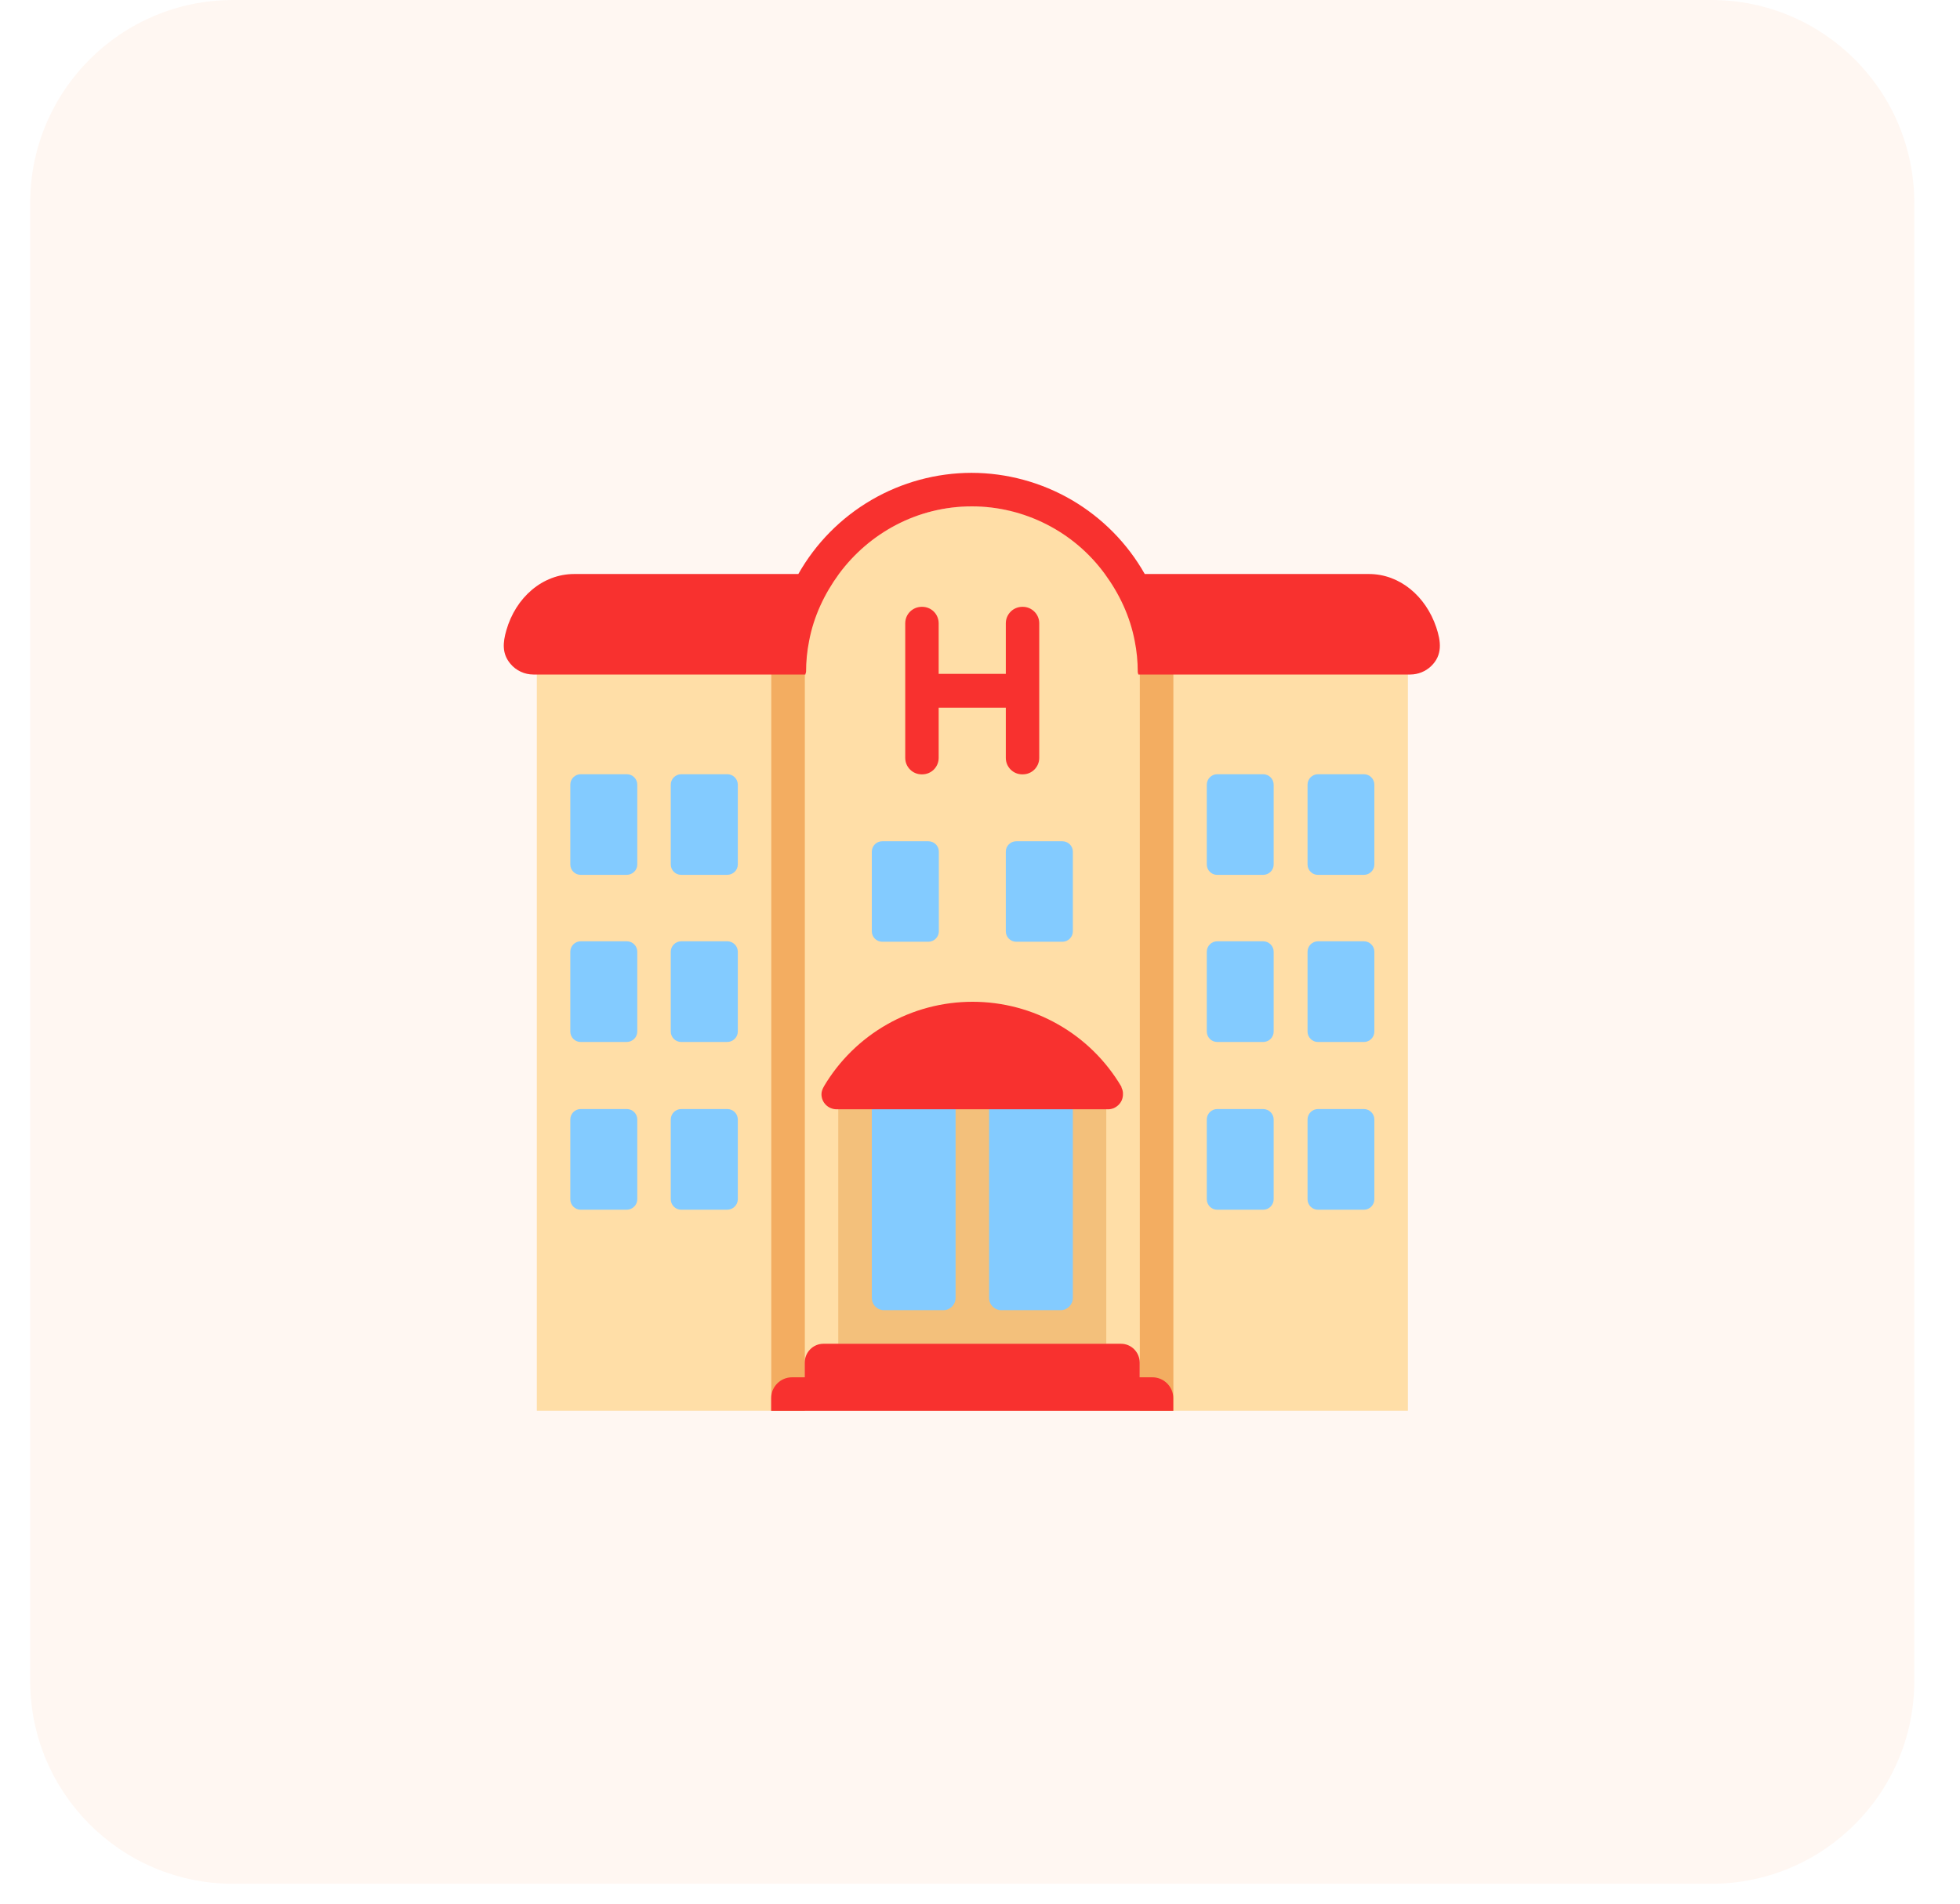 <svg width="35" height="34" viewBox="0 0 35 34" fill="none" xmlns="http://www.w3.org/2000/svg">
<path d="M0.539 3.625C0.539 1.623 2.162 0 4.164 0H30.559C32.561 0 34.184 1.623 34.184 3.625V30.02C34.184 32.022 32.561 33.645 30.559 33.645H4.164C2.162 33.645 0.539 32.022 0.539 30.02V3.625Z" fill="#FFE2D2" fill-opacity="0.3"/>
<path d="M20.355 12.044C20.356 11.65 20.279 11.261 20.129 10.897C19.979 10.533 19.759 10.202 19.481 9.923C19.203 9.644 18.873 9.423 18.51 9.272C18.147 9.121 17.757 9.043 17.363 9.043C15.712 9.043 14.372 10.388 14.372 12.044V12.034H9.586V25.196H25.141V12.034H20.355V12.044Z" fill="#FFDEA7"/>
<path d="M14.372 12.035V25.197H13.773V12.035H14.372ZM20.953 12.035H20.354V25.197H20.953V12.035Z" fill="#F3AD61"/>
<path d="M19.755 19.215H14.969V24.001H19.755V19.215Z" fill="#F3C07B"/>
<path d="M11.38 19.994V21.419C11.38 21.521 11.296 21.606 11.189 21.606H10.369C10.267 21.606 10.184 21.522 10.184 21.42V19.994C10.184 19.892 10.267 19.808 10.369 19.808H11.195C11.296 19.808 11.38 19.892 11.38 19.994ZM13.175 19.994V21.419C13.175 21.521 13.091 21.606 12.983 21.606H12.164C12.062 21.606 11.978 21.522 11.978 21.42V19.994C11.978 19.892 12.062 19.808 12.164 19.808H12.989C13.091 19.808 13.175 19.892 13.175 19.994ZM11.38 16.998V18.424C11.38 18.526 11.296 18.61 11.189 18.61H10.369C10.267 18.61 10.184 18.526 10.184 18.424V16.998C10.184 16.896 10.267 16.812 10.369 16.812H11.195C11.296 16.812 11.38 16.896 11.38 16.998ZM13.175 16.998V18.424C13.175 18.526 13.091 18.61 12.983 18.61H12.164C12.062 18.61 11.978 18.526 11.978 18.424V16.998C11.978 16.896 12.062 16.812 12.164 16.812H12.989C13.091 16.812 13.175 16.896 13.175 16.998ZM11.38 14.014V15.44C11.38 15.542 11.296 15.625 11.189 15.625H10.369C10.267 15.625 10.184 15.542 10.184 15.44V14.014C10.184 13.912 10.267 13.828 10.369 13.828H11.195C11.296 13.828 11.38 13.912 11.38 14.014ZM13.175 14.014V15.44C13.175 15.542 13.091 15.625 12.983 15.625H12.164C12.062 15.625 11.978 15.542 11.978 15.44V14.014C11.978 13.912 12.062 13.828 12.164 13.828H12.989C13.091 13.828 13.175 13.912 13.175 14.014ZM22.744 19.994V21.419C22.744 21.521 22.66 21.606 22.558 21.606H21.736C21.712 21.606 21.688 21.601 21.665 21.592C21.642 21.582 21.622 21.569 21.605 21.552C21.587 21.534 21.574 21.514 21.564 21.491C21.555 21.469 21.55 21.445 21.55 21.42V19.994C21.55 19.892 21.634 19.808 21.735 19.808H22.557C22.659 19.808 22.744 19.892 22.744 19.994ZM24.542 19.994V21.419C24.542 21.521 24.458 21.606 24.357 21.606H23.535C23.511 21.606 23.486 21.601 23.464 21.592C23.441 21.582 23.421 21.569 23.404 21.552C23.386 21.534 23.373 21.514 23.363 21.491C23.354 21.469 23.349 21.445 23.349 21.42V19.994C23.349 19.892 23.433 19.808 23.535 19.808H24.356C24.458 19.808 24.542 19.892 24.542 19.994ZM22.744 16.998V18.424C22.744 18.526 22.66 18.61 22.558 18.61H21.736C21.712 18.61 21.688 18.605 21.665 18.596C21.642 18.586 21.622 18.573 21.605 18.555C21.587 18.538 21.574 18.518 21.564 18.495C21.555 18.473 21.55 18.448 21.55 18.424V16.998C21.55 16.896 21.634 16.812 21.735 16.812H22.557C22.659 16.812 22.744 16.896 22.744 16.998ZM24.542 16.998V18.424C24.542 18.526 24.458 18.61 24.357 18.61H23.535C23.511 18.61 23.486 18.605 23.464 18.596C23.441 18.586 23.421 18.573 23.404 18.555C23.386 18.538 23.373 18.518 23.363 18.495C23.354 18.473 23.349 18.448 23.349 18.424V16.998C23.349 16.896 23.433 16.812 23.535 16.812H24.356C24.458 16.812 24.542 16.896 24.542 16.998ZM22.744 14.014V15.44C22.744 15.542 22.66 15.625 22.558 15.625H21.736C21.712 15.625 21.688 15.621 21.665 15.611C21.642 15.602 21.622 15.588 21.605 15.571C21.587 15.554 21.574 15.534 21.564 15.511C21.555 15.488 21.55 15.464 21.55 15.44V14.014C21.55 13.912 21.634 13.828 21.735 13.828H22.557C22.659 13.828 22.744 13.912 22.744 14.014ZM24.542 14.014V15.44C24.542 15.542 24.458 15.625 24.357 15.625H23.535C23.511 15.625 23.486 15.621 23.464 15.611C23.441 15.602 23.421 15.588 23.404 15.571C23.386 15.554 23.373 15.534 23.363 15.511C23.354 15.488 23.349 15.464 23.349 15.44V14.014C23.349 13.912 23.433 13.828 23.535 13.828H24.356C24.458 13.828 24.542 13.912 24.542 14.014ZM16.765 16.634V15.21C16.765 15.108 16.681 15.025 16.578 15.025H15.755C15.705 15.025 15.658 15.044 15.623 15.079C15.588 15.114 15.569 15.161 15.568 15.21V16.634C15.568 16.736 15.652 16.82 15.755 16.82H16.578C16.68 16.82 16.765 16.736 16.765 16.634ZM19.158 15.21V16.634C19.158 16.736 19.074 16.82 18.971 16.82H18.148C18.123 16.82 18.099 16.815 18.076 16.806C18.054 16.796 18.033 16.783 18.016 16.766C17.998 16.748 17.985 16.728 17.975 16.705C17.966 16.683 17.961 16.659 17.961 16.634V15.21C17.961 15.108 18.045 15.025 18.148 15.025H18.971C19.073 15.025 19.158 15.108 19.158 15.21ZM16.846 23.4H15.785C15.756 23.4 15.728 23.394 15.701 23.383C15.675 23.372 15.651 23.355 15.63 23.335C15.61 23.314 15.594 23.29 15.584 23.263C15.573 23.236 15.568 23.208 15.568 23.179V19.434C15.568 19.314 15.662 19.212 15.785 19.212H16.846C16.964 19.212 17.064 19.308 17.064 19.434V23.179C17.064 23.305 16.964 23.4 16.846 23.4ZM17.879 23.4H18.94C19.058 23.4 19.158 23.305 19.158 23.179V19.434C19.158 19.308 19.058 19.212 18.94 19.212H17.879C17.85 19.213 17.822 19.218 17.795 19.23C17.769 19.241 17.745 19.257 17.724 19.278C17.704 19.299 17.688 19.323 17.678 19.35C17.667 19.376 17.662 19.405 17.662 19.434V23.179C17.662 23.305 17.762 23.4 17.879 23.4Z" fill="#83CBFF"/>
<path d="M20.442 10.252H24.445C24.996 10.252 25.46 10.648 25.647 11.203C25.731 11.453 25.764 11.699 25.554 11.899C25.455 11.993 25.323 12.046 25.186 12.047H20.328L20.325 12.036C20.32 12.025 20.317 12.013 20.317 11.999C20.317 11.814 20.299 11.628 20.263 11.449C20.179 11.006 19.988 10.605 19.73 10.252C19.457 9.878 19.1 9.574 18.687 9.364C18.274 9.154 17.818 9.044 17.355 9.044C16.38 9.044 15.518 9.522 14.98 10.252C14.723 10.605 14.531 11.006 14.448 11.449C14.412 11.628 14.394 11.814 14.394 11.999C14.393 12.007 14.391 12.015 14.388 12.023C14.384 12.03 14.382 12.038 14.382 12.047H9.524C9.446 12.047 9.369 12.03 9.299 11.997C9.228 11.964 9.166 11.917 9.116 11.857C8.96 11.674 8.98 11.473 9.042 11.257C9.209 10.673 9.685 10.252 10.254 10.252H14.256C14.566 9.704 15.015 9.249 15.559 8.931C16.102 8.614 16.72 8.446 17.349 8.445C17.978 8.446 18.596 8.614 19.14 8.931C19.683 9.249 20.132 9.704 20.442 10.252ZM18.265 10.838H18.253C18.176 10.839 18.101 10.87 18.047 10.925C17.992 10.98 17.961 11.054 17.961 11.132V12.035H16.762V11.132C16.762 11.054 16.731 10.979 16.676 10.924C16.621 10.869 16.546 10.838 16.468 10.838H16.457C16.379 10.839 16.305 10.87 16.25 10.925C16.195 10.98 16.165 11.054 16.165 11.132V13.537C16.165 13.698 16.296 13.83 16.457 13.83H16.469C16.547 13.83 16.621 13.799 16.676 13.744C16.731 13.689 16.762 13.614 16.762 13.537V12.639H17.961V13.537C17.961 13.698 18.092 13.83 18.253 13.83H18.265C18.343 13.83 18.417 13.799 18.472 13.744C18.527 13.689 18.558 13.614 18.558 13.537V11.132C18.558 11.054 18.527 10.979 18.472 10.925C18.417 10.87 18.343 10.838 18.265 10.838ZM20.945 25.197H13.771V24.969C13.771 24.766 13.939 24.599 14.143 24.599H14.37V24.339C14.37 24.152 14.519 24 14.705 24H20.017C20.203 24 20.352 24.152 20.352 24.339V24.599H20.579C20.783 24.599 20.951 24.766 20.951 24.969V25.197H20.945ZM20.029 19.43C20.027 19.426 20.026 19.422 20.026 19.418C20.027 19.413 20.026 19.409 20.023 19.406C19.75 18.944 19.362 18.562 18.896 18.297C18.43 18.031 17.903 17.892 17.367 17.892C16.831 17.892 16.304 18.031 15.838 18.297C15.373 18.562 14.984 18.944 14.711 19.406V19.411C14.71 19.412 14.708 19.414 14.705 19.418C14.687 19.453 14.669 19.495 14.669 19.543C14.669 19.693 14.79 19.812 14.941 19.812H19.782C19.817 19.813 19.852 19.806 19.886 19.793C19.918 19.779 19.948 19.759 19.974 19.734C19.999 19.709 20.019 19.68 20.033 19.647C20.046 19.614 20.053 19.579 20.053 19.543C20.055 19.504 20.047 19.465 20.029 19.43Z" fill="#F8312F"/>
</svg>
